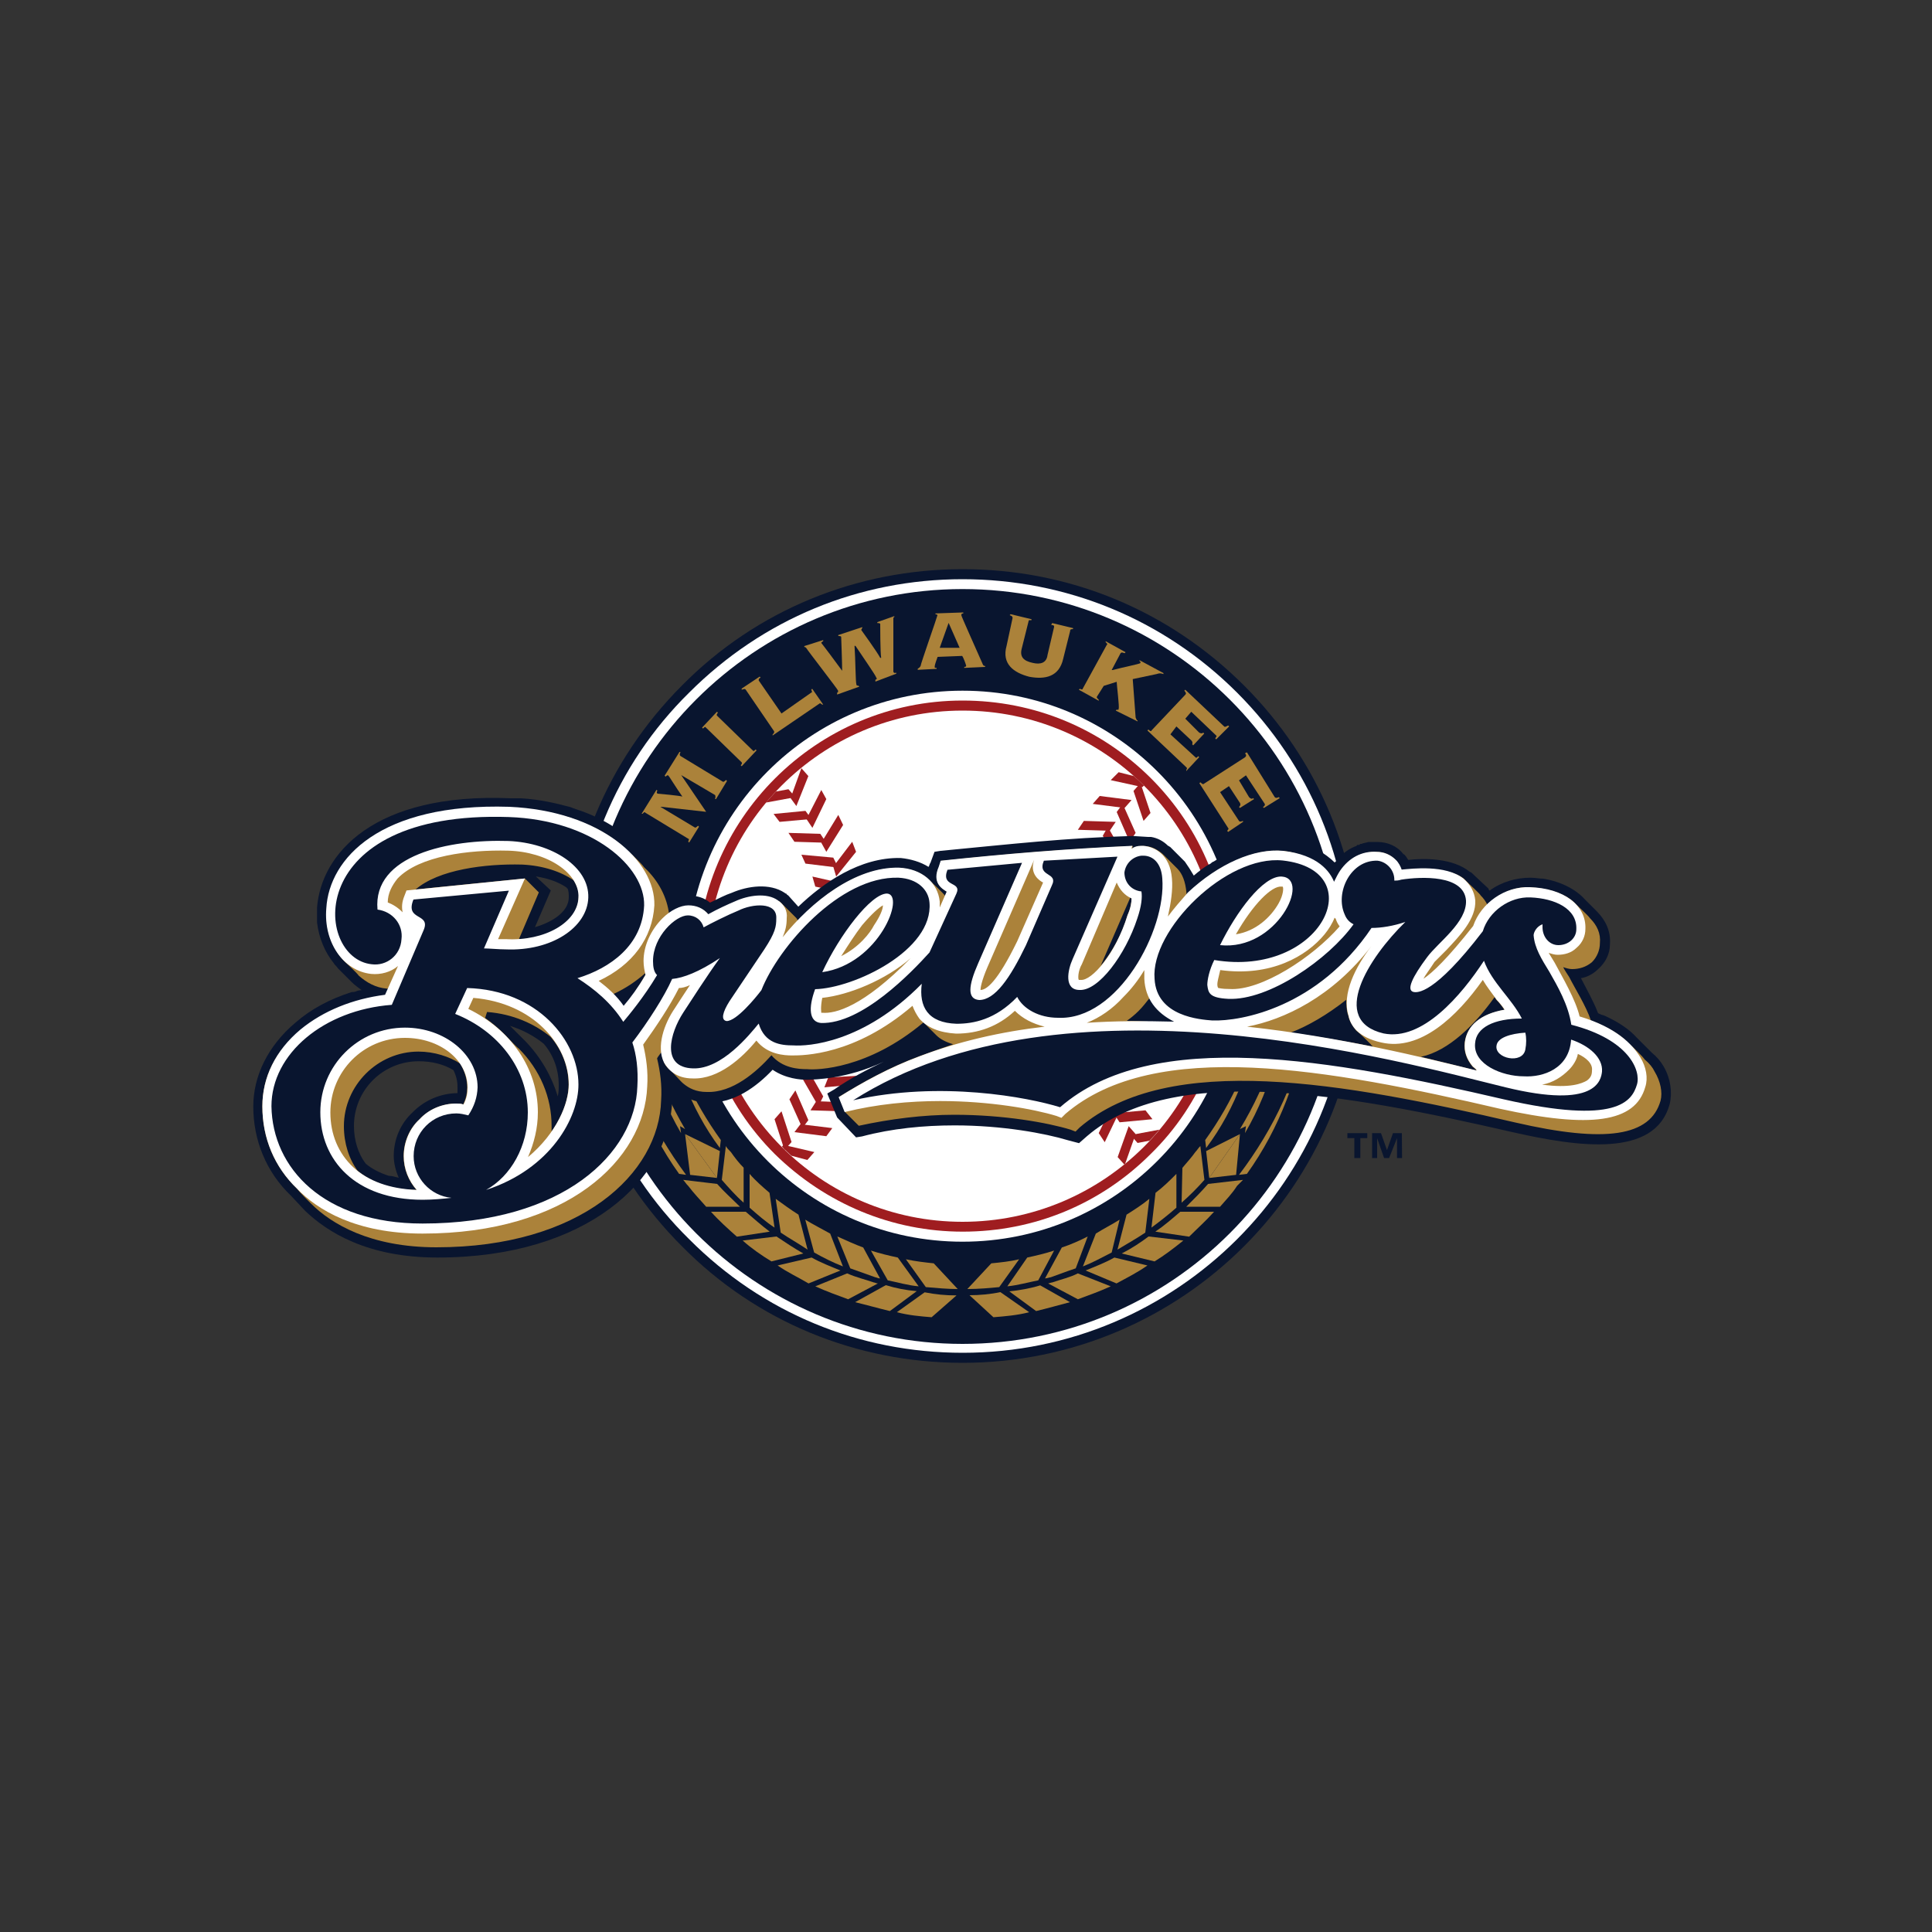 <?xml version="1.0" encoding="utf-8"?>
<!-- Generator: Adobe Illustrator 23.0.1, SVG Export Plug-In . SVG Version: 6.00 Build 0)  -->
<svg version="1.1" id="Layer_1" xmlns="http://www.w3.org/2000/svg" xmlns:xlink="http://www.w3.org/1999/xlink" x="0px" y="0px"
	 viewBox="0 0 1000 1000" style="enable-background:new 0 0 1000 1000;" xml:space="preserve">
<rect x="0" y="0" width="1000" height="1000" fill="#333333" stroke="none"/>
<style type="text/css">
	.st0{fill:#FFFFFF;}
	.st1{fill:#09152F;}
	.st2{fill:#9F1D20;}
	.st3{fill:#8F3326;}
	.st4{fill:#AB823A;}
	.st5{fill:#B68F64;}
</style>
<g>
	<path class="st1" d="M292.8,500c0-55.1,21.6-106.5,60.2-145.2c38.6-39.1,90.6-60.2,145.2-60.2c55.1,0,106.5,21.1,145.7,60.2
		c38.6,38.6,60.2,90.1,60.2,145.2c0,113.2-92.1,205.4-205.9,205.4c-54.6,0-106.5-21.1-145.1-60.2C314.4,606.6,292.8,555.1,292.8,500
		L292.8,500z"/>
	<path class="st0" d="M298,500c0-53.5,20.6-104,58.7-141.5c38.1-38.1,88-58.7,141.5-58.7s104,20.6,142.1,58.7
		c37.6,37.6,58.7,88,58.7,141.5c0,110.7-90.1,200.2-200.7,200.2c-53.5,0-103.5-20.6-141.5-58.7C318.6,604,298,553.6,298,500L298,500
		z"/>
	<path class="st2" d="M498.2,362.6c-75.7,0-137.4,61.8-137.4,137.4c0,36.5,14.4,71.6,40.2,97.3c26.2,25.7,60.7,40.2,97.3,40.2
		c37.1,0,71.5-14.4,97.3-40.2c26.3-25.7,40.2-60.7,40.2-97.3c0-36.5-13.9-71-40.2-97.3C569.7,377,535.3,362.6,498.2,362.6
		L498.2,362.6z"/>
	<path class="st0" d="M498.2,367.8c-73.1,0-132.3,59.2-132.3,132.3s59.2,132.3,132.3,132.3S631,573.2,631,500.1
		C631,427,571.3,367.8,498.2,367.8L498.2,367.8z"/>
	<polygon class="st2" points="414.8,397.6 418.4,401.7 412.2,417.2 409.2,413.1 	"/>
	<path class="st2" d="M396.5,415.4l15.2-2.8l-3.6-4.1l-6.5,1.2C399.9,411.5,398.2,413.4,396.5,415.4L396.5,415.4z"/>
	<polygon class="st2" points="425.1,408.9 427.7,413.6 420.5,428.5 417.4,423.9 	"/>
	<polygon class="st2" points="400.4,421.3 403.5,425.4 420,423.9 416.9,419.7 	"/>
	<polygon class="st2" points="433.9,421.8 436.4,427 427.7,440.9 425.1,436.2 	"/>
	<polygon class="st2" points="408.1,431.1 411.2,435.7 427.7,436.2 424.6,431.6 	"/>
	<polygon class="st2" points="441.1,435.7 443.1,440.9 432.8,453.7 431.3,448.6 	"/>
	<polygon class="st2" points="414.8,442.4 416.9,447 433.9,449.1 431.3,443.9 	"/>
	<polygon class="st3" points="447.2,450.1 448.8,455.3 437.5,467.1 435.9,461.9 	"/>
	<polygon class="st2" points="420.5,453.7 422,458.9 438.5,462.5 436.4,457.3 	"/>
	<polygon class="st3" points="451.9,465 452.9,470.2 440,481 439,475.3 	"/>
	<polygon class="st3" points="424.6,466.1 425.6,471.2 441.6,476.4 440.6,471.2 	"/>
	<polygon class="st3" points="455,480 455,485.6 441.6,494.9 441.1,489.2 	"/>
	<polygon class="st3" points="427.7,478.4 428.2,483.6 443.1,490.3 442.6,485.1 	"/>
	<polygon class="st3" points="456,495.4 456,501.1 441.1,508.8 441.6,503.6 	"/>
	<polygon class="st3" points="429.2,490.8 429.2,496.4 443.6,504.7 443.6,499.5 	"/>
	<polygon class="st3" points="456,511.4 455,516.5 439.5,522.7 440.6,517.5 	"/>
	<polygon class="st3" points="429.7,503.6 429.2,509.3 442.6,519.1 443.1,513.4 	"/>
	<polygon class="st3" points="453.9,526.8 452.4,532 436.4,536.6 438,531.4 	"/>
	<polygon class="st3" points="428.7,516.5 427.7,521.7 440,533 441.1,527.8 	"/>
	<polygon class="st3" points="450.3,541.7 448.8,546.9 432.3,550 434.4,544.8 	"/>
	<polygon class="st3" points="426.1,529.4 424.6,534.5 435.9,546.9 437.5,541.7 	"/>
	<polygon class="st2" points="445.7,556.7 443.1,561.3 426.7,562.8 428.7,557.7 	"/>
	<polygon class="st2" points="423,541.2 420.5,546.4 430.3,559.7 432.3,555.1 	"/>
	<polygon class="st2" points="439,570.6 435.9,575.2 419.5,574.7 422.5,570 	"/>
	<polygon class="st2" points="417.9,553.1 415.3,558.2 423.6,572.6 426.1,567.5 	"/>
	<polygon class="st2" points="430.8,583.9 427.7,588.1 411.2,586 414.3,581.9 	"/>
	<polygon class="st2" points="411.7,564.4 408.6,569 415.3,583.9 418.4,579.8 	"/>
	<path class="st2" d="M421.5,596.3l-3.6,4.1l-8.3-2.2c-1.7-1.5-3.3-3.1-4.9-4.7l0.9-0.9L421.5,596.3L421.5,596.3z"/>
	<path class="st2" d="M404.5,575.2l-3.6,4.1l5,15.5c0.1,0.1,0.2,0.2,0.3,0.3l3.5-4L404.5,575.2L404.5,575.2z"/>
	<path class="st2" d="M581.9,602.7l-3.4-3.8l5.7-16l3.6,4.1l-5.4,15.3C582.2,602.4,582,602.6,581.9,602.7L581.9,602.7z"/>
	<path class="st2" d="M600.1,584.7l-14.9,2.8l3.6,4.1l6.2-1.2C596.8,588.6,598.5,586.7,600.1,584.7L600.1,584.7z"/>
	<polygon class="st2" points="571.8,591.2 568.7,586.5 575.9,571.6 579,576.2 	"/>
	<polygon class="st2" points="596.5,579.3 592.9,574.7 576.4,576.2 579.5,580.9 	"/>
	<polygon class="st3" points="563.1,578.3 560.5,573.6 569.2,559.2 571.8,564.4 	"/>
	<polygon class="st3" points="588.8,569 585.7,564.4 569.2,563.9 571.8,569 	"/>
	<polygon class="st3" points="555.3,564.4 553.3,559.7 563.6,546.4 565.6,551.5 	"/>
	<polygon class="st3" points="582.1,558.2 579.5,553.1 563.1,551 565.6,556.1 	"/>
	<polygon class="st3" points="549.7,550.5 548.1,544.8 559.5,533 561,538.1 	"/>
	<polygon class="st3" points="576.4,546.4 574.9,541.2 558.4,537.6 560,542.8 	"/>
	<polygon class="st3" points="545,535.6 544,529.9 556.9,519.1 557.4,524.8 	"/>
	<polygon class="st3" points="572.3,534.5 570.8,528.9 555.3,523.7 556.4,529.4 	"/>
	<polygon class="st3" points="541.9,520.1 541.4,514.4 555.3,505.2 555.8,510.9 	"/>
	<polygon class="st3" points="569.2,522.2 568.7,516.5 553.3,509.8 553.8,515 	"/>
	<polygon class="st3" points="540.4,504.7 540.9,499 555.3,491.3 555.3,497 	"/>
	<polygon class="st3" points="567.7,509.3 567.2,503.6 553.3,495.4 553.3,501.1 	"/>
	<polygon class="st3" points="540.9,489.2 541.9,483.6 556.9,477.4 556.4,482.5 	"/>
	<polygon class="st3" points="567.2,496.4 567.7,490.8 554.3,481 553.8,486.7 	"/>
	<polygon class="st3" points="543,473.8 544,468.1 560,463.5 558.9,469.2 	"/>
	<polygon class="st3" points="568.2,483.6 569.2,478.4 556.9,467.1 555.8,472.2 	"/>
	<polygon class="st3" points="546.1,458.3 548.1,453.2 564.6,450.1 562.5,455.3 	"/>
	<polygon class="st3" points="570.3,471.2 571.8,466.1 561,453.7 559.5,458.9 	"/>
	<polygon class="st3" points="551.2,443.9 553.8,438.8 570.3,437.8 567.7,442.4 	"/>
	<polygon class="st3" points="573.9,458.9 575.9,453.7 566.1,440.3 564.1,445.5 	"/>
	<polygon class="st2" points="557.9,429.5 561,424.9 577.5,425.4 574.4,430 	"/>
	<polygon class="st2" points="579,447 581.6,442.4 573.4,428 570.8,432.6 	"/>
	<polygon class="st2" points="565.6,416.1 569.2,412 585.7,414.1 582.1,418.2 	"/>
	<polygon class="st2" points="584.7,435.7 587.8,431.1 581.1,416.1 578,420.3 	"/>
	<path class="st2" d="M574.9,403.8l4.1-4.1l7.9,2c1.8,1.6,3.5,3.2,5.2,4.9l-0.8,0.8L574.9,403.8L574.9,403.8z"/>
	<polygon class="st2" points="591.9,424.9 595.5,420.8 590.3,405.3 586.7,409.4 	"/>
	<path class="st1" d="M303.1,500c0-107.6,87.5-195.1,195.1-195.1c108.1,0,195.6,87.5,195.6,195.1c0,108.1-87.5,195.6-195.6,195.6
		C390.6,695.6,303.1,608.1,303.1,500L303.1,500z M498.2,357.5c-78.8,0-142.6,63.8-142.6,142.6s63.8,142.6,142.6,142.6
		c78.7,0,142.6-63.8,142.6-142.6S577,357.5,498.2,357.5L498.2,357.5z"/>
	<path class="st4" d="M373.1,590.1c-14.4-20.1-25.2-42.7-28.8-66.9c4.1,25.7,12.9,50.4,28.3,71L373.1,590.1L373.1,590.1z"/>
	<path class="st4" d="M355.1,608.1c-17.5-23.7-30.9-51.5-35.5-80.8c4.6,28.8,14.9,56.6,31.9,80.3L355.1,608.1L355.1,608.1z"/>
	<path class="st4" d="M352,582.9l2.6,1.5c-13.9-23.7-23.7-51-24.7-78.7c1,28.3,8.2,56.1,22.6,80.8L352,582.9L352,582.9z"/>
	<polygon class="st4" points="354.6,587 357.2,608.1 371.1,609.7 	"/>
	<polygon class="st4" points="371.1,609.7 372.6,595.8 354.6,587 	"/>
	<path class="st4" d="M402.5,655c5.1,3.6,10.8,6.2,16,9.3l16.5-6.7c-5.1-2.1-10.3-4.1-14.9-6.7L402.5,655L402.5,655z"/>
	<path class="st4" d="M438.5,659.1l-16.5,6.7c5.7,2.6,11.3,4.6,17,6.7l15.4-8.2c-1,0-1.5-0.5-2.1-0.5
		C447.8,662.2,443.1,661.2,438.5,659.1L438.5,659.1z"/>
	<path class="st4" d="M368,627.2c4.1,4.6,8.7,8.7,13.4,12.9l17-2.6c-4.1-3.1-8.2-6.7-12.4-10.3H368L368,627.2z"/>
	<path class="st4" d="M384.4,642.1c4.6,4.1,9.8,7.7,14.9,10.8l16.5-4.1c-4.6-2.6-9.3-5.7-13.9-8.8L384.4,642.1L384.4,642.1z"/>
	<path class="st4" d="M442.6,674c6.2,1.5,11.8,3.1,18,4.6l13.9-10.3c-5.7-0.5-10.8-1.5-16-3.1L442.6,674L442.6,674z"/>
	<path class="st4" d="M353.6,610.7c1,1,1.5,2.1,2.6,3.1c3.1,4.1,6.2,7.2,9.3,10.8H383c-4.1-4.1-8.2-7.7-11.8-11.8L353.6,610.7
		L353.6,610.7z"/>
	<path class="st4" d="M464.2,679.2c6.2,1.6,11.8,2.1,18,2.6l12.9-11.3c-5.7,0-10.8-0.5-16.5-1.6L464.2,679.2L464.2,679.2z"/>
	<path class="st4" d="M429.7,638.5c-4.6-2.6-8.7-4.6-12.9-7.2l4.6,17c4.6,2.6,9.8,5.2,14.9,7.2L429.7,638.5L429.7,638.5z"/>
	<path class="st4" d="M455.5,661.7l-8.7-16c-4.1-1.5-8.7-3.6-13.4-5.7l6.7,16.5c4.1,1.5,8.7,3.1,12.9,4.6
		C453.9,661.2,454.4,661.7,455.5,661.7L455.5,661.7z"/>
	<path class="st4" d="M398.3,617.4c-3.6-3.1-7.2-6.2-10.3-9.8v17.5c4.1,3.6,8.2,7.2,12.9,10.3L398.3,617.4L398.3,617.4z"/>
	<path class="st4" d="M413.3,628.7c-4.1-2.6-7.7-5.2-11.8-8.2l2.6,17.5c4.6,3.1,9.3,5.7,13.9,8.8L413.3,628.7L413.3,628.7z"/>
	<path class="st4" d="M464.7,650.9c-4.6-1-9.3-2.1-13.9-3.6l8.7,15.4c5.1,1,10.3,2.6,16,3.1L464.7,650.9L464.7,650.9z"/>
	<path class="st4" d="M385,604.5c-2.6-2.6-4.6-5.2-6.7-8.2c-1-1-2.1-2.1-2.6-3.1l-2.1,17.5c3.6,4.1,7.2,8.2,11.3,11.8v-18H385z"/>
	<path class="st4" d="M483.3,653.9c-4.6-0.5-9.3-1-14.4-2.1l10.3,14.4c5.7,0.5,11.3,1,16.5,1L483.3,653.9L483.3,653.9z"/>
	<path class="st4" d="M623.8,590.1c14.4-20.1,24.7-42.7,28.3-66.9c-3.6,25.7-12.3,50.4-27.8,71L623.8,590.1L623.8,590.1z"/>
	<path class="st4" d="M641.3,608.1c18-23.7,31.4-51.5,35.5-80.8c-4.1,28.8-14.4,56.6-31.4,80.3L641.3,608.1L641.3,608.1z"/>
	<path class="st4" d="M644.9,582.9l-3.1,1.5c14.4-23.7,23.7-51,24.7-78.7c-1,28.3-7.7,56.1-22.1,80.8L644.9,582.9L644.9,582.9z"/>
	<polygon class="st4" points="641.8,587 639.8,608.1 625.9,609.7 	"/>
	<polygon class="st4" points="625.9,609.7 624.3,595.8 641.8,587 	"/>
	<path class="st4" d="M593.9,655c-5.1,3.6-10.3,6.2-16,9.3l-16-6.7c5.1-2.1,10.3-4.1,14.9-6.7L593.9,655L593.9,655z"/>
	<path class="st4" d="M557.9,659.1l17,6.7c-5.7,2.6-11.3,4.6-17,6.7l-15.4-8.2c0.5,0,1.5-0.5,2.1-0.5
		C549.2,662.2,553.8,661.2,557.9,659.1L557.9,659.1z"/>
	<path class="st4" d="M628.4,627.2c-4.1,4.6-8.7,8.7-12.9,12.9l-17.5-2.6c4.6-3.1,8.7-6.7,12.9-10.3H628.4L628.4,627.2z"/>
	<path class="st4" d="M612.5,642.1c-5.1,4.1-9.8,7.7-14.9,10.8l-17-4.1c5.1-2.6,9.8-5.7,13.9-8.8L612.5,642.1L612.5,642.1z"/>
	<path class="st4" d="M553.8,674c-5.7,1.5-11.3,3.1-17.5,4.6l-13.9-10.2c5.1-0.5,10.8-1.5,16-3.1L553.8,674L553.8,674z"/>
	<path class="st4" d="M643.4,610.7c-1,1-2.1,2.1-3.1,3.1c-2.6,4.1-5.7,7.2-8.8,10.8H614c4.1-4.1,7.7-7.7,11.3-11.8L643.4,610.7
		L643.4,610.7z"/>
	<path class="st4" d="M532.7,679.2c-6.2,1.6-12.4,2.1-18.5,2.6l-12.4-11.4c5.1,0,10.8-0.5,16-1.6L532.7,679.2L532.7,679.2z"/>
	<path class="st4" d="M567.2,638.5c4.1-2.6,8.2-4.6,12.3-7.2l-4.1,17c-5.1,2.6-9.8,5.2-14.9,7.2L567.2,638.5L567.2,638.5z"/>
	<path class="st4" d="M540.9,661.7l8.7-16c4.6-1.5,9.3-3.6,13.4-5.7l-6.2,16.5c-4.6,1.5-8.7,3.1-12.9,4.6
		C543,661.2,541.9,661.7,540.9,661.7L540.9,661.7z"/>
	<path class="st4" d="M598.1,617.4c4.1-3.1,7.2-6.2,10.8-9.8v17.5c-4.1,3.6-8.7,7.2-12.9,10.3L598.1,617.4L598.1,617.4z"/>
	<path class="st4" d="M583.1,628.7c4.1-2.6,8.2-5.2,11.8-8.2l-2.1,17.5c-4.6,3.1-9.3,5.7-14.4,8.8L583.1,628.7L583.1,628.7z"/>
	<path class="st4" d="M531.7,650.9c4.6-1,9.3-2.1,13.9-3.6l-8.2,15.4c-5.1,1-10.8,2.6-16,3.1L531.7,650.9L531.7,650.9z"/>
	<path class="st4" d="M612,604.5c2.1-2.6,4.6-5.2,6.7-8.2c1-1,1.5-2.1,2.6-3.1l2.1,17.5c-3.6,4.1-7.7,8.2-11.8,11.8L612,604.5
		L612,604.5z"/>
	<path class="st4" d="M513.1,653.9c5.1-0.5,9.8-1,14.4-2.1l-10.3,14.4c-5.1,0.5-10.8,1-16.5,1L513.1,653.9L513.1,653.9z"/>
	<path class="st1" d="M457.5,549.5c-8.7,4.1-17.5,8.7-25.7,14.4l-3.6,2.1l5.1,12.4l9.8,10.3l3.1-0.5c15.4-4.1,31.9-5.7,47.9-5.7
		c24.7,0,46.8,4.1,58.7,7.7l5.7,1.5l4.1-3.6C606.9,550,695.9,566,782.9,586c34,7.7,73.6,13.4,81.3-14.4c1.5-6.2,0.5-13.4-3.1-19.6
		c-1.5-2.6-3.6-5.1-6.2-7.2l-7.7-7.7c-4.1-4.6-9.8-8.2-16.5-11.3c-1-0.5-2.1-0.5-2.6-1c0,0-0.5,0-1-0.5c-2.1-5.7-6.2-12.9-8.8-18
		c3.1-0.5,6.2-2.1,8.8-4.6c4.1-3.6,6.2-8.2,6.2-12.9c0.5-6.7-2.1-12.3-6.7-17c-1-1-4.1-4.1-6.2-6.2c-4.6-5.2-12.4-9.3-21.6-10.8
		c-2.1,0-4.1-0.5-6.7-0.5c-7.2,0-14.9,2.1-21.1,6.7c-0.5-0.5-0.5-0.5-0.5-1c-0.5-0.5-6.7-6.2-7.7-7.2c-0.5-0.5-0.5-0.5-0.5-0.5
		c-0.5-0.5-1-1-1.5-1c-8.7-7.2-23.7-7.2-31.9-6.2c-1-1.5-1.5-2.6-2.6-3.1c-3.1-4.1-8.2-6.2-13.4-6.2c-0.5,0-1.5,0-2.1,0
		c-0.5,0-1,0-1,0c-0.5,0-1,0-1.5,0c-1.5,0.5-2.6,0.5-3.6,1c-0.5,0-1,0-1,0.5c-1,0-1.5,0-1.5,0.5c-4.1,1.5-7.7,4.1-10.3,7.7l0,0
		c-0.5,0.5-1,0.5-1,1c-4.6-4.6-12.4-9.8-25.7-11.3c-11.3-1-24.2,2.6-37.1,10.8c-0.5,0-1.5,1-1.5,1c-3.1,1.5-6.2,4.1-8.7,6.2
		c-1.5-2.6-3.1-5.1-4.6-7.2c-1.5-1.5-6.7-6.7-7.7-7.7c-0.5,0-0.5-0.5-1-0.5c-2.6-2.6-5.7-4.1-8.8-4.6c-0.5,0-1,0-1.5,0l-8.2-0.5
		c-34.5,1-61.8,4.1-99.3,7.7l-3.1,0.5l-2.1,5.7c-0.5,0.5-0.5,1.5-1,2.1c-4.1-2.6-9.3-4.1-14.4-4.6c-21.1-0.5-40.2,12.9-53,25.2
		l-5.1-5.7c-0.5-0.5-1-0.5-1-1c-0.5,0-1-0.5-1-0.5c-7.7-5.1-19-3.6-27.3,0c-3.1,1-7.2,3.1-11.3,5.1c-3.1-2.6-6.7-3.6-10.8-3.6
		c-2.1,0-4.6,0.5-6.7,1.5c-2.1-7.2-6.7-13.9-12.9-20.1l-7.2-7.2c-8.2-8.2-19-14.9-31.9-19c-1.5-0.5-2.6-1-2.6-1
		c-7.7-2.1-16.5-4.1-25.7-4.6c-1,0-2.6,0-3.1,0s-1.5,0-2.1,0c-71-3.1-98.3,28.8-100.4,56.6c0,2.6,0,5.2,0,7.7
		c1,8.2,4.1,15.4,8.7,21.1c0.5,1,1.5,1.5,2.1,2.6l7.2,7.2c1.5,1.5,3.1,2.6,5.1,4.1c-1.5,0-2.6,0.5-2.6,0.5c-1,0.5-2.1,0.5-2.6,0.5
		c-11.3,3.6-21.1,8.8-29.3,16l0,0c-13.9,11.8-21.6,27.3-21.6,43.2c0,17.5,6.7,34,19.6,46.3l7.2,7.7c11.3,10.8,31.9,24.2,68.5,24.2
		c77.7,0,119.9-40.7,121.5-80.8c0-3.1,0-5.7,0-8.2c1.5,1,2.6,2.6,3.1,3.1c4.1,3.6,9.3,5.7,15.4,5.7c13.4,0.5,25.2-8.2,33.5-17
		c6.7,4.6,14.4,5.2,18,5.2C421.5,558.7,438,558.7,457.5,549.5L457.5,549.5z M213.6,575.7c-6.2,5.7-9.8,13.9-9.8,22.6
		c0,3.6,1,7.7,2.6,11.3c-2.1-0.5-3.6-1-5.2-1l0,0c-4.6-1.5-8.7-3.6-11.8-6.2c-4.1-5.2-6.2-12.4-6.2-19.6c0-18.5,14.9-33.5,33.5-33.5
		c6.7,0,12.9,1.5,18,4.6c1.5,3.1,2.1,5.7,2.1,8.8c0,1,0,2.1,0,3.1C228,565.9,219.7,569.5,213.6,575.7L213.6,575.7z M294.4,464.5
		c0,6.7-7.2,12.4-17.5,15.4l8.2-19l-7.7-7.2h0.5c5.7,1,10.8,2.6,15.4,5.7c0,0,0,0.5,0.5,0.5C294.4,461.4,294.4,463,294.4,464.5
		L294.4,464.5z M289.2,561.3c0,2.1,0,4.1-0.5,6.2c-3.1-10.3-8.7-20.1-16.5-28.3l-6.7-6.7c-0.5-0.5-1-1-1.5-1.5
		c6.7,2.1,12.4,5.2,17.5,9.3C286.7,546.4,289.2,554.1,289.2,561.3L289.2,561.3z"/>
	<path class="st4" d="M370.6,413.6h-0.5c0.5-1.5,0-2.1,0-2.1l-17.5-10.3l0,0l12.9,19l-23.2-2.6h-0.5l18,10.8c0,0,0.5,0,1.5-1
		l0.5,0.5l-5.1,8.2l-0.5-0.5c0.5-1,0.5-1.5,0-1.5l-22.1-13.4c-0.5-0.5-0.5-0.5-1.5,0.5h-0.5l7.7-12.4l0.5,0.5c-0.5,0.5-0.5,1,0,1.5
		c0.5,0,11.3,1,12.9,1.5c-3.6-5.1-6.7-10.3-7.2-10.8s-1,0-1.5,0.5l-0.5-0.5l7.7-12.3h0.5c-0.5,1.5-0.5,1.5,0,2.1l22.1,13.4
		c0,0,0.5,0,1.5-1l0.5,0.5L370.6,413.6L370.6,413.6z"/>
	<path class="st4" d="M383.9,396.6l-0.5-0.5c1-1,0.5-1.5,0.5-1.5l-18.5-18c-0.5-0.5-0.5-0.5-1.5,0.5l-0.5-0.5l7.7-8.2l0.5,0.5
		c-1,1-0.5,1.5-0.5,1.5l18.5,18c0.5,0.5,0.5,0.5,1.5-0.5l0.5,0.5L383.9,396.6L383.9,396.6z"/>
	<path class="st4" d="M404.5,369.3l15.4-10.8c0.5,0,0.5-0.5,0-1.5l0.5-0.5l5.7,8.2h-0.5c-1-0.5-1-1-1.5-0.5l-24.2,16.5v-0.5
		c1-1,1-1.5,0.5-2.1L386,357c-0.5-0.5-0.5-0.5-2.1,0v-0.6l9.3-6.2l0.5,0.5c-1,0.5-1,1-1,1.5L404.5,369.3L404.5,369.3z"/>
	<path class="st4" d="M433.3,359.5v-1c0.5,0,0.5-0.5,0.5-1s-16-21.1-16.5-22.1c-0.5-0.5-0.5-0.5-1-0.5v-0.5l9.8-3.1v0.5
		c-0.5,0.5-1,0.5-1,1c0.5,0.5,8.2,10.8,10.8,14.4l0,0c0-4.1-0.5-17-0.5-17.5s-1-0.5-1.5-0.5v-0.5l12.4-4.1v0.5c0,0-0.5,0.5-0.5,1
		c0,0,8.2,11.3,9.8,14.4h0.5c-0.5-2.6-0.5-17-0.5-17.5s-1-0.5-1.5-0.5V322l8.8-3.1v0.5c-0.5,0-0.5,0.5-0.5,1c0,1,0,26.8,0,27.3
		c0.5,1,1,0.5,1.5,0.5v0.5l-10.8,4.1v-1c0.5,0,1-0.5,0.5-1c-0.5-1.5-6.7-10.3-10.8-16.5h-0.5c0.5,6.7,0.5,19,1,20.1
		c0,0.5,0.5,0.5,1,0.5l0.5,0.5L433.3,359.5L433.3,359.5z"/>
	<path class="st4" d="M485.3,340c-1.5,4.1-1.5,4.6-1.5,5.2c0,0.5,0,0.5,1,0.5v0.5l-9.8,0.5v-0.5c0.5-0.5,1-0.5,1.5-1.5
		c0-1,8.7-25.7,8.7-26.2s-0.5-0.5-1-0.5v-0.5l14.4-0.5v0.5c-1,0-1,0.5-1,1s7.2,16.5,10.8,24.7c0.5,1.5,1,1.5,1.5,1.5v0.5l-10.8,0.5
		v-0.5c1,0,1-0.5,1-0.5c0-0.5-1.5-4.6-2.1-5.2L485.3,340L485.3,340z M486.4,335.3h10.3l-5.7-12.9L486.4,335.3L486.4,335.3z"/>
	<path class="st4" d="M545.6,324.5c0-0.5,0-1-1.5-1l0.5-1l10.8,2.6v0.5c-1.5,0-1.5,0.5-1.5,1l-3.6,14.4c-2.1,9.3-9.3,10.8-17.5,9.3
		c-8.2-2.1-14.4-6.7-11.8-16l3.1-14.4c0-0.5,0-1-1.5-1.5l0.5-0.5l10.8,2.6v0.5c-1.5,0-1.5,0-1.5,0.5l-3.6,14.4c-1,4.1,1,6.2,5.7,7.2
		c4.1,1,7.2,0,7.7-4.1L545.6,324.5L545.6,324.5z"/>
	<path class="st4" d="M577.5,367.8l0.5-0.5c0.5,0,1,0.5,1-0.5c0.5-0.5-1-12.4-1-13.9l-6.7,2.1l-3.6,5.7c0,0.5,0,0.5,1,1.5v0.5
		l-10.3-5.7l0.5-0.5c1,0.5,1.5,0.5,1.5,0l12.4-22.6c0.5-0.5,0.5-0.5-0.5-1.5v-0.5l10.3,5.7l-0.5,0.5c-1.5-0.5-1.5-0.5-2.1,0
		l-4.6,8.7h0.5c5.7-1.5,13.9-3.1,14.4-3.6c0-0.5,0-1-0.5-1v-0.5l12.4,6.7v0.5c-1.5-0.5-2.1-0.5-3.6,0l-12.3,2.6l1.5,19.9
		c0.5,1,0.5,1.5,1,1.5v0.5L577.5,367.8L577.5,367.8z"/>
	<path class="st4" d="M617.6,385.8l-0.5-0.5c0-0.5,0.5-1-0.5-2.1l-7.7-7.2l-3.1,4.1l12.9,11.8c0.5,0.5,0.5,0.5,1.5-0.5l0.5,0.5
		l-6.7,7.2v-0.5c0.5-1,0.5-1,0-1.5l-20.1-19l0.5-0.5c1,1,1.6,1,1.6,0.5l17.5-18.5c0.5-0.5,0.5-1-0.5-2.1l0.5-0.5l20.1,19
		c0.5,0.5,1,0,2.1-0.5l0.5,0.5l-6.7,6.7l-0.5-0.5c0.5-1,1-1,0.5-1.5l-12.9-12.3l-3.1,3.6l7.2,7.2c1,0.5,1.5,0.5,2.1,0l0.5,0.5
		L617.6,385.8L617.6,385.8z"/>
	<path class="st4" d="M641.8,418.2l-0.5-0.5c0.5-0.5,1-1,0.5-2.1l-5.7-8.7l-4.6,3.1l9.8,14.9c0.5,0.5,0.5,0.5,2.1,0v0.5l-7.7,5.2
		l-0.5-0.5c0.5-1,1-1,0.5-1.5l-14.9-23.2l0.5-0.5c1,1,1.5,1,1.5,1l21.6-13.9c0.5-0.5,1-1,0-2.1l1-0.5l14.4,23.2c0.5,0.5,1,0.5,2.1,0
		l0.5,0.5l-8.2,5.1l-0.5-0.5c1-0.5,1-1,1-1.5l-9.8-14.9l-3.6,2.6l5.2,8.7c1,1,1.5,1,2.1,0.5l0.5,0.5L641.8,418.2L641.8,418.2z"/>
	<path class="st4" d="M856.4,554.6c-1-2.1-2.6-4.1-5.1-6.2c-1-1.5-6.2-6.7-7.7-7.7c-4.1-4.6-10.3-8.7-20.1-12.4
		c-2.6-7.7-8.2-16.5-11.3-22.6c-1-1.6-2.1-3.1-3.1-5.1c1.5,0.5,3.1,1,4.6,1c3.6,0,7.2-1,10.3-3.6c2.6-2.6,4.1-6.2,4.1-9.8
		c0.5-5.1-1.5-9.3-5.1-12.9c-1-1.5-6.2-6.2-7.2-7.2c-4.6-5.2-13.4-8.2-23.7-8.8c-8.2-0.5-16.5,3.1-22.1,9.3c-1-2.1-2.1-3.6-3.6-5.1
		c0-0.5-6.2-6.2-7.2-7.2c-0.5-0.5-1-1-1.5-1.5c-8.7-6.7-24.2-4.1-30.9-3.1c-0.5-0.5-2.6-1-3.1-1.5c-0.5-1.5,0-3.6-1-4.6
		c-2.6-3.1-6.2-4.6-9.8-4.6c-7.7-0.5-14.4,3.1-19,9.8c-1,1.5-1.6,6.2-2.1,7.7c-1-0.5-3.1-2.1-3.6-2.6c-3.6-4.6-8.7-13.9-23.7-15.4
		c-14.9-1.5-33.5,6.7-49.4,21.6c0,0.5-0.5,1-1,1c0-0.5,0-0.5,0-1c-0.5-5.7-2.1-9.8-4.6-12.4c-1.5-1.5-6.7-6.7-7.7-7.7
		c-3.1-2.6-6.2-4.1-9.8-4.1c0,0-0.5,0-1,0c-2.1,0-3.6,0.5-5.1,1.5l0.5-1.5c-34,1.5-65.4,4.1-99.3,7.7l-1,3.1
		c-3.6,8.2,1.5,11.3,4.1,12.9l-1,2.1c-1-1.5-6.7-6.7-8.2-8.2c-3.6-3.6-8.7-5.7-15.4-6.2c-19-0.5-38.1,11.8-52.5,27.3
		c-0.5-0.5-0.5-1-1-1.5s-6.2-6.2-7.7-7.7c-0.5-0.5-1-1-1.5-1c-5.7-4.1-15.4-2.6-22.1,0.5c-3.6,1.5-9.3,4.1-13.9,6.7
		c-2.6-3.1-6.2-4.6-10.3-4.6c-3.1,0-6.7,1.5-10.3,4.1c-1-8.2-5.1-17-12.9-24.2c-1-1.5-5.7-6.2-7.2-7.2c-12.4-12.9-34-22.6-62.3-23.7
		c-66.9-2.1-93.2,26.8-94.7,52.5c-1,10.8,2.6,20.6,9.3,27.3c1,1,6.2,5.7,7.2,7.2c4.1,3.6,8.7,6.2,14.4,6.7c0,0,0.5,0,1,0l-1.5,3.6
		c-16.5,2.1-31.9,8.2-43.8,18c-13.3,10.5-20,24.4-20,39.3c0,16.5,6.2,31.4,18,42.7c1,1.6,5.7,6.2,7.2,7.7
		c10.3,10.3,30.4,22.6,64.9,22.6c74.6,0,115.3-38.1,116.3-76.2c0.5-7.7-0.5-14.9-2.1-21.6c0.5-1,1.5-2.1,2.1-3.1
		c0.5,2.1,1,3.6,1.5,5.1s1.5,2.6,2.6,3.6c1.5,1,6.2,6.7,7.7,7.7c2.6,2.1,6.2,4.1,11.8,4.1c13.4,0.5,25.7-10.3,33.5-19
		c5.7,6.7,13.9,7.2,18.5,7.2c5.1,0.5,31.4,0,60.2-24.2c1,1,6.2,6.2,6.7,6.7c2.1,2.1,5.2,3.6,8.7,4.6c-6.2,2.1-11.8,4.1-17.5,6.2
		c-15.4,5.7-29.3,13.4-41.7,21.1l3.1,7.7l7.2,7.2c16.5-3.6,33.5-5.7,49.4-5.7c25.7,0,48.4,4.1,60.2,7.7l2.6,1l2.1-2.1
		c46.3-39.6,136.9-23.2,225.5-2.6c46.8,10.8,70,7.2,75.2-11.3C860.6,565.4,859.5,559.7,856.4,554.6L856.4,554.6z M604.8,525.8
		c0.5,0.5,5.1,3.1,5.7,4.1c-7.2-0.5-20.1-1.5-27.3-1.5c2.1-1.5,4.1-3.1,6.2-5.2c2.1-2.1,3.6-4.1,5.7-6.7
		C597,520.6,600.6,523.2,604.8,525.8L604.8,525.8z M585.7,465c0,2.1-0.5,5.1-2.1,8.7c-3.1,10.8-8.8,20.1-13.9,26.2l15.4-35.5
		C585.2,465,585.7,465,585.7,465L585.7,465z M697.9,525.8c0.5,2.6,2.1,5.2,4.1,7.7c1.5,1,6.2,5.7,7.7,7.2c0,0.5,0.5,0.5,1,1
		c-13.4-2.6-27.8-5.1-42.7-7.2c9.3-3.6,19-9.3,28.8-17C696.9,520.1,696.9,523.2,697.9,525.8L697.9,525.8z M758.1,539.7
		c-0.5,4.6,1,8.7,4.1,12.4c0.5,0.5,1.5,1,2.1,2.1c-8.2-2.1-18-4.6-28.8-7.2c14.4-3.1,27.8-16.5,38.1-30.9c0.5,0.5,0.5,1,1,1.5
		c1.5,1.5,3.1,3.6,4.1,5.1C766.4,524.8,759.2,530.9,758.1,539.7L758.1,539.7z M268.6,542.8c-1.5-1-6.2-6.2-7.2-7.2
		c-3.1-3.1-6.7-6.2-10.3-8.7l1-3.1c13.4,1,24.7,6.2,32.9,12.9c6.2,7.2,9.3,16,9.3,24.7c0,6.7-2.6,15.4-8.8,24.2c0-0.5,0-1.5,0-2.6
		C285.6,568,279.4,553.6,268.6,542.8L268.6,542.8z M299.5,464.5c0,11.3-14.4,21.6-30.9,21.6l10.3-24.2l-7.2-7.2l-56.6,5.7
		c11.8-10.3,36-13.4,55.1-12.9c10.8,0.5,20.1,3.6,26.8,8.2C298.5,458.3,300,461.4,299.5,464.5L299.5,464.5z M178,582.9
		c0-21.1,17.5-38.6,38.6-38.6c8.2,0,16,2.6,21.6,6.2c2.1,3.6,3.6,7.7,3.6,12.4c0,2.6-0.5,5.7-2.1,8.8c-1-0.5-2.6-0.5-3.6-0.5
		c-7.2,0-14.4,3.1-19,8.2c-5.2,4.6-8.2,11.8-8.2,19c0,6.7,2.6,12.9,6.7,17.5c-12.4,0-22.7-3.6-30.4-9.8
		C180.6,599.9,178,591.7,178,582.9L178,582.9z M334,504.7c-3.6,6.2-7.7,12.9-10.8,17c-1-1-2.6-2.6-3.6-3.6c-0.5-1-1.5-2.1-2.1-3.6
		c6.7-3.1,11.8-6.7,16.5-10.8C334,503.6,334,504.2,334,504.7L334,504.7z"/>
	<path class="st0" d="M486.9,445.5l-1,3.1c-3.6,8.2,1.5,11.3,4.1,12.9l-3.6,8.2c0-1,0-2.1,0-3.1c-1-9.8-9.3-17-21.1-17.5
		c-22.6-0.5-45.3,17.5-60.2,36c1.5-3.6,2.1-6.2,2.1-9.8c0.5-4.1-1.5-7.2-4.6-9.3c-5.7-4.1-15.4-2.6-22.1,0.5
		c-3.6,1.5-9.3,4.1-13.9,6.7c-2.6-3.1-6.2-4.6-10.3-4.6c-4.1,0-9.3,2.6-13.4,6.7c-6.2,6.2-9.8,14.4-9.8,22.1c0,2.6,0.5,5.1,1,7.2
		c-3.6,6.2-7.7,11.8-11.3,16c-3.6-5.2-8.2-9.3-12.9-12.9c17.5-8.2,27.8-22.1,28.8-39.1c0.5-23.2-27.8-48.9-75.1-51
		c-66.9-2.1-93.2,26.8-94.7,52.5c-1.5,17.5,8.7,32.4,23.2,34c5.1,0.5,10.3-1,13.9-4.1l-6.7,14.9c-16.5,2.1-31.9,8.2-43.8,18
		c-13,10.9-19.7,24.8-19.7,39.7c0,16.5,6.2,31.4,18,42.7c10.3,10.8,30.4,23.2,64.9,23.2c74.6,0,114.8-38.1,116.3-76.2
		c0.5-7.7-0.5-14.9-2.1-21.6c6.7-9.3,13.9-20.1,18.5-29.3c1.5,0,3.6-0.5,5.7-1.5c-3.1,4.6-7.7,11.8-7.7,11.8
		c-5.7,8.2-9.8,20.1-5.7,28.3c2.1,3.6,6.2,8.2,14.9,8.2c13.4,0.5,25.7-10.8,32.9-19.6c5.7,7.2,14.4,7.7,18.5,7.7
		c5.7,0,32.4,0,62.3-25.7c1,2.6,2.1,4.6,3.6,6.7c4.1,4.6,10.3,7.2,19,7.7c11.3,0,21.6-3.6,30.4-11.8c4.1,4.1,9.3,6.7,15.4,8.2
		c-22.6,2.6-44.8,7.7-64.9,15.4c-15.4,5.7-29.3,13.4-41.7,21.1l3.1,7.7c16.5-4.1,33.5-5.7,49.4-5.7c25.7,0,48.4,4.1,60.2,7.7l2.6,1
		l2.1-2.1c46.3-39.6,136.4-23.2,224.9-2.6c46.8,10.3,70,7.2,75.2-11.3c1.5-4.6,0.5-10.3-2.6-15.4c-4.1-6.7-12.4-15.4-31.4-21.1
		c-2.1-8.8-8.8-20.1-12.9-27.8c-1-1.5-2.1-3.6-3.1-5.1c1.5,0.5,3.1,1,4.6,1c3.6,0,7.2-1,9.8-3.6c3.1-2.6,4.6-6.2,4.6-9.8
		c0.5-12.3-11.3-21.1-28.8-21.6c-12.9-0.5-25.2,8.2-29.3,20.1c-13.4,17-21.1,24.2-25.7,27.3c1-2.1,3.1-4.6,5.7-8.7
		c1.5-1.5,3.6-3.6,6.2-6.2c6.7-7.2,15.4-16,14.9-25.7c-0.5-4.6-2.6-8.2-6.2-11.3c-9.3-7.2-26.3-5.1-31.9-4.6
		c-0.5-1.5-1.5-3.6-3.1-5.1c-2.6-2.6-6.2-4.1-9.8-4.1c-7.7-0.5-14.4,3.1-19,9.8c-1,1.5-2.1,3.6-3.1,5.7c-2.1-5.2-8.2-13.9-26.3-16
		c-14.9-1.5-33.5,6.7-49.4,21.6c-3.6,4.1-7.2,8.2-10.3,12.4c1.6-7.2,2.6-13.9,2.1-19.6c-1-12.4-8.7-16.5-14.9-17c0,0-0.5,0-1,0
		c-2.1,0-3.6,0.5-5.1,1.5l0.5-1.5C552.2,439.3,520.8,441.9,486.9,445.5L486.9,445.5z M217.2,579.3c-5.1,4.6-8.2,11.8-8.2,19.1
		c0,6.7,2.6,12.9,6.7,17.5c-13.9-0.5-25.2-4.6-32.9-11.8c-7.7-7.2-11.8-17-11.8-28.3c0-21.1,17-38.6,38.6-38.6
		c18,0,32.4,11.3,32.4,25.7c0,3.1-0.5,5.7-2.1,8.8c-1-0.5-2.6-0.5-3.6-0.5C229,571.1,221.8,574.2,217.2,579.3L217.2,579.3z
		 M273.3,598.9c3.1-7.2,5.1-14.9,5.1-23.2c0-22.6-13.9-42.7-36-53.5l2.6-5.7c30.9,2.6,49.4,24.2,49.4,44.8
		C294.4,571.1,288.2,586.5,273.3,598.9L273.3,598.9z M261.9,486.1h-4.1l13.9-31.4l-61.3,6.2l-1,2.6c-1.5,3.6-1.5,6.2-1,8.7
		c-2.6-2.6-5.1-4.1-7.7-5.1c0-4.6,2.1-8.7,5.1-12.4c11.3-11.8,37.1-14.9,57.1-14.4c20.6,0.5,37.1,11.8,36.5,24.2
		C299,477.4,282,487.2,261.9,486.1L261.9,486.1z M457,468.6c0,2.1-1.5,5.7-4.6,10.3c-2.1,4.1-7.7,11.3-17,16
		c3.6-5.7,7.2-11.3,10.8-16C451.4,472.8,455,469.7,457,468.6L457,468.6z M425.6,524.2c-0.5,0-0.5,0-0.5,0c0-0.5-0.5-2.6,0.5-7.7
		c13.9-1.5,32.9-9.3,45.8-20.6C446.7,521.1,432.3,524.8,425.6,524.2L425.6,524.2z M709.8,489.7c-8.2,10.8-15.4,24.7-11.8,36
		c1,5.2,5.1,11.3,17,13.9c20.1,4.6,39.1-13.4,52.5-32.4c2.1,3.6,4.6,6.7,7.2,10.3c1.5,1.5,3.1,3.6,4.1,5.1
		c-12.3,2.1-19.6,8.2-20.6,17c-0.5,4.6,1,8.7,4.1,12.4c0.5,0.5,1.5,1,2.1,2.1c-27.3-6.7-71-17.5-118.9-22.7
		C664.5,527.8,689.7,516,709.8,489.7L709.8,489.7z M685.6,483.6c2.1-2.6,4.1-5.7,5.2-8.7c0,0,0,0.5,0.5,0.5c0.5,1.5,1,2.6,2.1,4.1
		c-13.9,16-40.7,33.5-57.1,32.4c-4.1,0-5.1-0.5-5.7-0.5c-0.5-0.5-0.5-1.5-0.5-2.1c0-1,0.5-3.1,1.5-7.2
		C657.8,505.7,676.3,494.9,685.6,483.6L685.6,483.6z M663.4,458.9c0.5,0,0.5,0,0.5,0c0.5,0.5,0.5,4.1-2.1,8.7
		c-4.1,7.2-11.8,14.4-22.1,16C648.5,468.1,658.3,458.3,663.4,458.9L663.4,458.9z M560,499l18-42.2c1.5,3.6,4.1,6.7,7.7,8.2
		c0,2.1-0.5,5.1-2.1,8.7c-6.2,20.1-18.5,34-24.2,33.5c-0.5,0-1,0-1,0C557.9,506.7,557.9,502.6,560,499L560,499z M507.5,512.4
		c0-1,0.5-4.6,3.6-11.8l24.2-55.6c-2.6,7.2,2.6,10.8,4.6,11.8l-13.4,30.4C516.2,508.3,510.6,512.4,507.5,512.4L507.5,512.4z
		 M562.5,529.4c6.7-2.6,13.4-7.2,19-13.4c4.1-4.1,7.7-8.7,10.8-13.9c0,1.5,0,3.1,0,4.6c0.5,10.3,6.2,17.5,15.4,22.1
		C591.9,528.4,577,528.4,562.5,529.4L562.5,529.4z M824,554.1c0,2.1-0.5,3.6-2.6,5.2c-2.6,1.5-8.7,4.1-23.2,2.1
		c5.7-1,10.3-4.1,13.9-7.7c2.1-2.1,4.1-5.2,4.6-8.2C820.9,547.4,824.5,550.5,824,554.1L824,554.1z"/>
	<path class="st1" d="M495.1,529.9c8.7,0,20.1-2.1,31.4-13.9c3.1,6.2,11.3,10.8,21.1,10.8c30.9,1.5,56.1-45.3,54-72.1
		c-0.5-7.7-4.6-11.8-9.8-11.8c0,0-0.5,0-1,0c-4.6,0.5-8.2,4.1-8.8,8.7c0,5.2,3.6,9.3,8.8,9.8c0.5,3.1,0,7.7-2.1,13.9
		c-6.2,19-20.1,37.6-29.9,37.1c-8.2,0-6.2-10.3-3.6-16l23.2-53l-38.1,2.1c-3.6,8.7,7.7,5.7,4.1,12.9L531,489.3
		c-8.2,17-16,28.3-24.2,28.3c-6.2-0.5-5.7-7.2-0.5-19l22.7-52l-38.6,3.6c-3.6,9.3,7.7,5.7,4.6,12.4L481.1,493
		c-9.3,10.3-35,37.1-56.1,36.5c-6.2-0.5-6.7-7.7-3.1-17.5c20.1-0.5,61.3-20.1,59.2-44.8c-0.5-6.7-6.2-12.4-16-12.9
		c-30.4-1-62.3,36-71,58.2c-3.1,4.1-12.9,16-18,16c-3.1-0.5-2.1-4.6,1.5-10.3l18-26.8c5.7-8.7,6.2-11.8,6.2-16
		c0.5-8.8-12.4-7.7-19.6-4.1c-5.2,2.1-14.4,6.7-18,8.7c-1-3.6-4.1-6.2-8.2-6.2c-6.2,0-18,10.8-18,23.7c0,3.1,0.5,5.7,2.1,7.2
		c-6.7,11.3-14.9,21.1-17.5,24.2c-6.2-9.8-14.9-17-23.7-22.6c17-5.2,33.5-17,34.5-37.6c0.5-20.1-26.8-44.3-70-45.8
		c-107.1-3.6-100.9,73.1-71,76.2c7.7,1,14.9-4.6,15.4-12.9c1-7.7-4.6-14.4-12.4-15.4c-2.6-28.3,37.1-36.5,67.9-35.5
		c22.6,1,41.7,13.4,41.2,29.3c-0.5,15.4-19,27.8-42.7,26.8c-3.6,0-8.7-0.5-11.3-0.5l12.9-29.9l-49.4,4.6c-4.6,11.3,9.3,6.7,5.2,16
		l-16.4,38.5c-35,2.6-62.3,25.2-62.3,52.5c0.5,31.9,26.8,60.7,78.2,60.7c73.1,0,110.1-36.5,111.2-71c0.5-8.8-0.5-16.5-2.6-22.7
		c8.2-10.8,16.5-23.7,20.6-32.9c5.7-0.5,13.9-3.6,24.7-10.8c-5.7,7.7-16,23.7-19,28.3c-6.7,10.3-11.8,28.3,5.1,28.8
		c14.9,0.5,29.3-17.5,34-23.2c3.1,10.3,11.3,11.3,18,11.3c7.2,0.5,36-1,66.4-31.9C475.6,521.1,480.2,529.4,495.1,529.9L495.1,529.9z
		 M459.1,462.5c9.8,0.5-4.1,36.5-33.5,40.7C434.4,484.1,450.8,462.5,459.1,462.5L459.1,462.5z M242.4,577.3c-2.1-0.5-4.1-1-6.2-1
		c-12.4,0-22.1,9.8-22.1,22.1c0,11.3,8.7,20.6,19.6,21.6c-4.6,0.5-9.8,1-14.9,1c-35,0-53-20.6-53-45.3c0-24.2,19.6-43.8,43.8-43.8
		c20.6,0,37.6,13.9,37.6,30.9C247,568,245.5,572.6,242.4,577.3L242.4,577.3z M251.6,615.9c12.9-7.2,21.6-22.6,21.6-40.1
		c0-22.6-15.4-42.2-37.6-51l6.2-13.4c36.5,1,57.6,27.3,57.6,49.9C299.5,578.3,285.1,605,251.6,615.9L251.6,615.9z"/>
	<path class="st1" d="M813.2,538.1c9.3,3.1,16.5,9.3,16,16.5c-0.5,4.6-3.1,19.6-49.9,8.2c-53-12.9-228.5-62.8-337.7,6.7
		c45.3-10.3,90.6-1.5,107.1,3.6c47.9-41.7,141-24.7,229.6-4.1c58.7,13.4,66.4,1,69-7.7c2.1-7.2-4.1-23.2-34-30.9
		c-1.5-10.3-7.2-20.1-11.3-27.3c-4.1-6.7-7.7-12.4-8.2-19c0-1.5,1.5-4.6,4.6-5.7c0,0.5,0,1,0,1.5c0,5.2,3.6,9.3,8.2,9.3
		c5.2,0,9.3-3.6,9.3-8.2c0.5-10.8-11.3-16-23.7-16.5c-10.8-0.5-21.6,7.2-24.7,17.5c-25.2,32.9-34,31.9-36,31.4
		c-3.6-1-0.5-7.7,7.2-18c5.7-7.7,20.6-18,20.1-29.3c-1-13.4-23.2-12.4-33.5-10.8c-1.5,0.5-2.6,0.5-3.6,0.5c0-0.5,0-0.5,0-0.5
		c0-5.1-4.1-9.3-8.7-9.8c-13.9-0.5-22.1,16.5-17,27.8c1,2.6,2.6,4.1,4.6,5.1c-12.9,18-43.8,39.6-64.9,38.6
		c-9.8-0.5-10.3-3.1-10.8-7.2c0-2.6,1-7.7,3.6-12.9c55.6,9.3,81.8-46.3,35.5-51.5c-29.3-3.1-68.5,36-66.4,61.2
		c1,19.6,23.7,21.1,29.9,21.6c14.9,0.5,54.6-6.7,82.4-47.9c5.1,0,11.3-1,17.5-3.1c-19,18.5-39.6,51-11.3,57.7
		c20.1,4.1,40.2-19.6,52-37.6c4.1,11.3,14.4,19.6,19.6,29.9c-14.4,0-23.7,4.6-24.2,12.9c-1,10.8,13.9,17,25.2,17
		C798.8,557.7,812.2,553.1,813.2,538.1L813.2,538.1z M663.4,453.7c15.4,1-2.6,38.6-31.9,35.5C639.8,472.2,653.7,453.2,663.4,453.7
		L663.4,453.7z M789.5,543.3c-1.5,7.7-16,4.6-14.9-2.1c0.5-4.1,7.2-6.2,14.9-6.7C790.1,537.1,790.1,540.2,789.5,543.3L789.5,543.3z"
		/>
	<path class="st1" d="M707.7,589.1h-3.6v10.3H701v-10.3h-3.6v-2.6h10.3L707.7,589.1L707.7,589.1z M725.7,599.4h-2.6v-10.3l0,0
		l-4.1,10.3h-2.6l-3.6-10.3l0,0v10.3h-2.6v-12.9h4.6l3.1,8.8l0,0l3.1-8.8h4.6L725.7,599.4L725.7,599.4z"/>
</g>
</svg>
